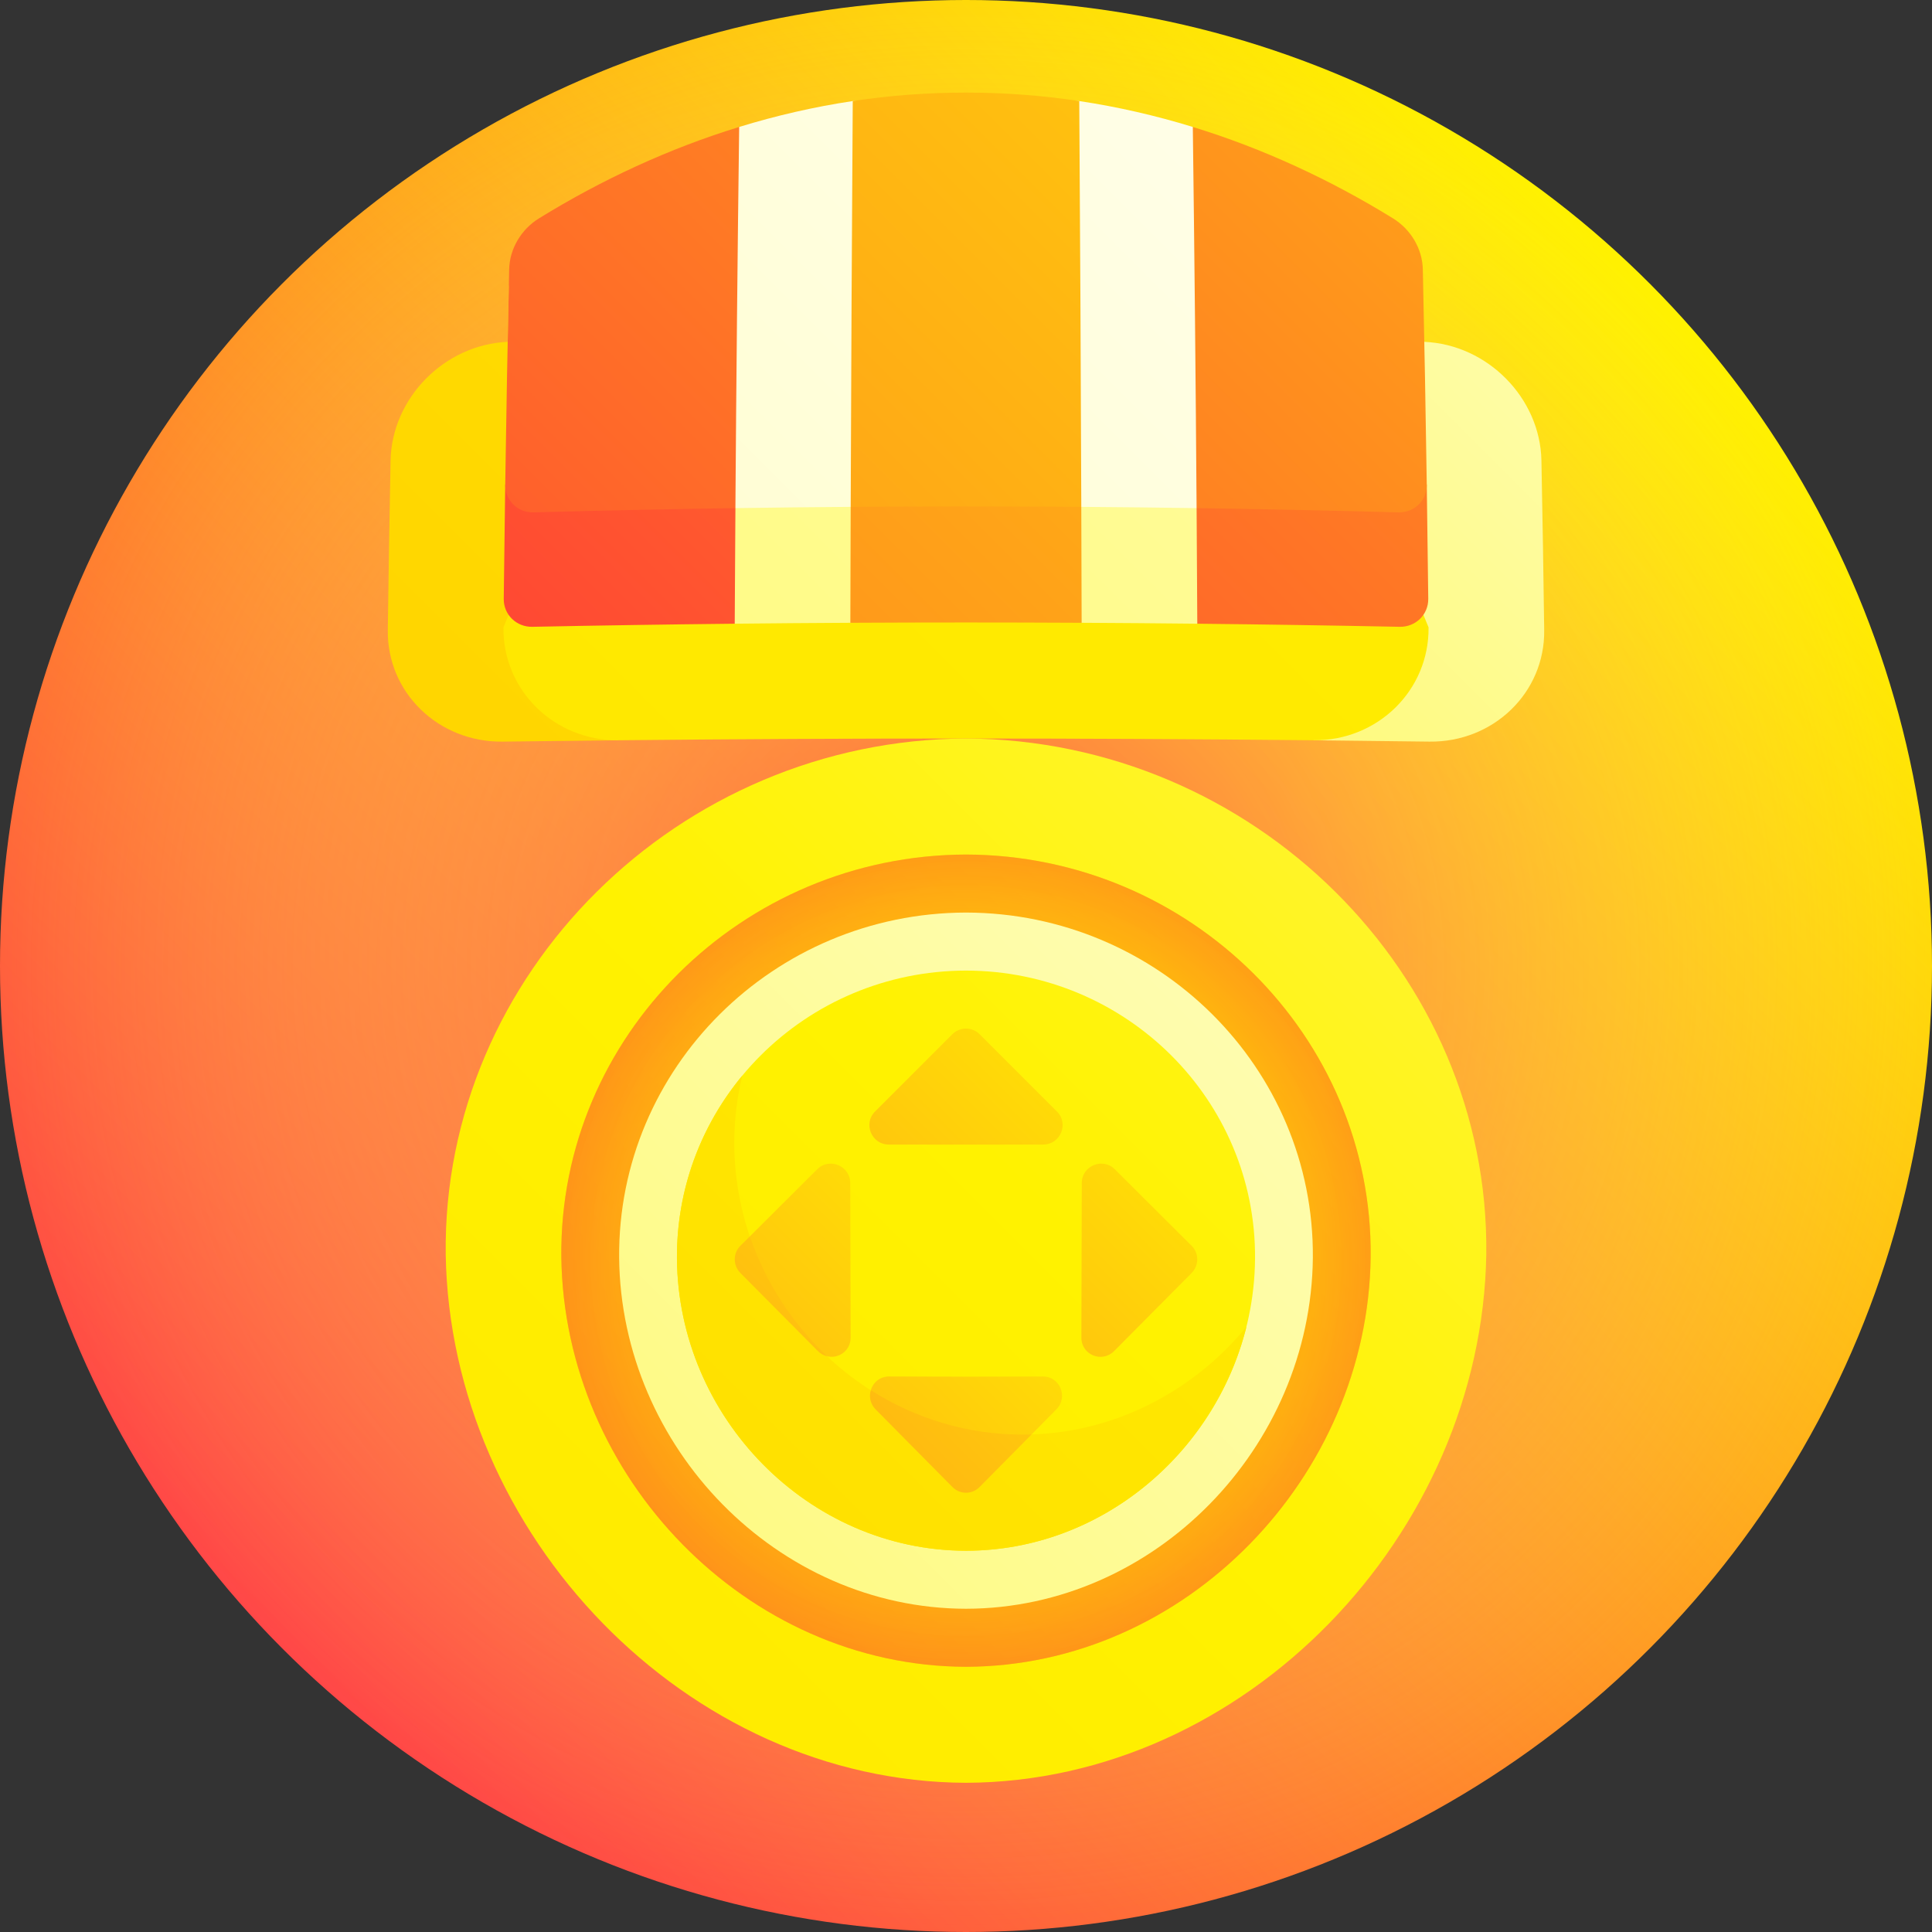 <svg id="Capa_1" enable-background="new 0 0 512 512" height="512" viewBox="0 0 512 512" width="512" xmlns="http://www.w3.org/2000/svg" xmlns:xlink="http://www.w3.org/1999/xlink"><rect x="0" y="0" width="512" height="512" fill="#333333" stroke="none"/><linearGradient id="SVGID_1_" gradientUnits="userSpaceOnUse" x1="74.98" x2="437.019" y1="437.019" y2="74.98"><stop offset="0" stop-color="#ff4747"/><stop offset="1" stop-color="#fff200"/></linearGradient><radialGradient id="SVGID_2_" cx="256" cy="256" gradientUnits="userSpaceOnUse" r="256"><stop offset="0" stop-color="#ff4747" stop-opacity=".8"/><stop offset="1" stop-color="#fffa78" stop-opacity="0"/></radialGradient><linearGradient id="lg1"><stop offset="0" stop-color="#ffcb00"/><stop offset=".5" stop-color="#fff200"/><stop offset=".605" stop-color="#fff52f"/><stop offset=".879" stop-color="#fefca6"/><stop offset="1" stop-color="#feffd6"/></linearGradient><linearGradient id="SVGID_3_" gradientUnits="userSpaceOnUse" x1="-34.214" x2="1009.466" xlink:href="#lg1" y1="320.855" y2="-722.825"/><linearGradient id="SVGID_4_" gradientUnits="userSpaceOnUse" x1="-17.419" x2="272.655" xlink:href="#lg1" y1="236.957" y2="-53.117"/><linearGradient id="SVGID_5_" gradientUnits="userSpaceOnUse" x1="-327.058" x2="520.035" xlink:href="#lg1" y1="855.346" y2="8.253"/><linearGradient id="SVGID_6_" gradientUnits="userSpaceOnUse" x1="-1131.082" x2="2377.033" xlink:href="#lg1" y1="1536.942" y2="-1971.173"/><linearGradient id="SVGID_7_" gradientUnits="userSpaceOnUse" x1="-294.12" x2="807.596" xlink:href="#lg1" y1="882.585" y2="-219.131"/><linearGradient id="lg2"><stop offset="0" stop-color="#ff3838"/><stop offset="1" stop-color="#fff200"/></linearGradient><linearGradient id="SVGID_8_" gradientUnits="userSpaceOnUse" x1="-348.127" x2="450.719" xlink:href="#lg2" y1="937.233" y2="138.386"/><radialGradient id="SVGID_9_" cx="256" cy="334.087" gradientUnits="userSpaceOnUse" r="142.43"><stop offset="0" stop-color="#ffcb00" stop-opacity="0"/><stop offset=".191" stop-color="#ffc801" stop-opacity=".153"/><stop offset=".356" stop-color="#ffbd05" stop-opacity=".285"/><stop offset=".51" stop-color="#ffab0c" stop-opacity=".408"/><stop offset=".658" stop-color="#ff9216" stop-opacity=".526"/><stop offset=".801" stop-color="#ff7222" stop-opacity=".641"/><stop offset=".94" stop-color="#ff4c31" stop-opacity=".752"/><stop offset="1" stop-color="#ff3838" stop-opacity=".8"/></radialGradient><linearGradient id="SVGID_10_" gradientUnits="userSpaceOnUse" x1="-956.281" x2="466.055" xlink:href="#lg1" y1="1545.646" y2="123.311"/><linearGradient id="SVGID_11_" gradientUnits="userSpaceOnUse" x1="-320.547" x2="865.851" xlink:href="#lg1" y1="910.133" y2="-276.265"/><linearGradient id="SVGID_12_" gradientUnits="userSpaceOnUse" x1="141.952" x2="634.249" xlink:href="#lg2" y1="259.366" y2="-232.93"/><linearGradient id="SVGID_13_" gradientUnits="userSpaceOnUse" x1="73.268" x2="562.817" xlink:href="#lg2" y1="281.599" y2="-207.951"/><linearGradient id="SVGID_14_" gradientUnits="userSpaceOnUse" x1="-51.437" x2="849.971" xlink:href="#lg1" y1="641.252" y2="-260.157"/><linearGradient id="lg3"><stop offset="0" stop-color="#fffa78"/><stop offset="1" stop-color="#fff"/></linearGradient><linearGradient id="SVGID_15_" gradientUnits="userSpaceOnUse" x1="116.5" x2="972.975" xlink:href="#lg3" y1="289.565" y2="-566.91"/><linearGradient id="SVGID_16_" gradientUnits="userSpaceOnUse" x1="-386.529" x2="465.622" xlink:href="#lg3" y1="727.181" y2="-124.97"/><linearGradient id="SVGID_17_" gradientUnits="userSpaceOnUse" x1="-101.781" x2="534.546" xlink:href="#lg2" y1="506.819" y2="-129.508"/><linearGradient id="SVGID_18_" gradientUnits="userSpaceOnUse" x1="-167.964" x2="466.73" xlink:href="#lg2" y1="504.786" y2="-129.908"/><linearGradient id="SVGID_19_" gradientUnits="userSpaceOnUse" x1="20.403" x2="306.472" xlink:href="#lg2" y1="533.787" y2="247.719"/><linearGradient id="SVGID_20_" gradientTransform="matrix(0 -1 1 0 -6 558)" gradientUnits="userSpaceOnUse" x1="-.041" x2="287.263" xlink:href="#lg2" y1=".473" y2="287.777"/><linearGradient id="SVGID_21_" gradientTransform="matrix(0 -1 1 0 -6 558)" gradientUnits="userSpaceOnUse" x1="-10.634" x2="274.327" xlink:href="#lg2" y1="-8.423" y2="276.538"/><linearGradient id="SVGID_22_" gradientUnits="userSpaceOnUse" x1="40.64" x2="325.842" xlink:href="#lg2" y1="585.788" y2="300.586"/><linearGradient id="SVGID_23_" gradientTransform="matrix(-1 0 0 -1 552 564)" gradientUnits="userSpaceOnUse" x1="530.239" x2="245.788" xlink:href="#lg2" y1="-40.145" y2="244.306"/><linearGradient id="SVGID_24_" gradientTransform="matrix(0 1 -1 0 558 6)" gradientUnits="userSpaceOnUse" x1="564.569" x2="277.253" xlink:href="#lg2" y1="502.885" y2="215.569"/><g><circle cx="256" cy="256" fill="url(#SVGID_1_)" r="256"/><circle cx="256" cy="256" fill="url(#SVGID_2_)" r="256"/><path d="m134.539 90.592c-16.754.718-30.69 14.873-31.032 31.408-.298 15-.543 30-.735 45-.219 16.538 13.431 29.734 30.395 29.536 10.236-.137 20.472-.258 30.708-.36-10.066-35.457-19.903-70.687-29.336-105.584z" fill="url(#SVGID_3_)"/><path d="m134.848 75.457c-.108 5.045-.211 10.09-.309 15.135 1.265-.052 2.53-.104 3.796-.154-1.17-5-2.333-9.994-3.487-14.981z" fill="url(#SVGID_4_)"/><path d="m377.461 90.592c-9.433 34.898-19.27 70.128-29.336 105.584 10.236.103 20.472.223 30.708.36 16.963.199 30.614-12.998 30.395-29.536-.192-15-.437-30-.735-45-.342-16.534-14.279-30.691-31.032-31.408z" fill="url(#SVGID_5_)"/><path d="m378.583 166.266c-10.471-25.442-20.996-51.057-31.487-76.771-60.731-1.878-121.461-1.878-182.191 0-10.491 25.713-21.016 51.328-31.487 76.771-.177 16.693 13.494 30.056 30.458 29.91 61.417-.618 122.833-.618 184.25 0 16.963.148 30.633-13.216 30.457-29.91z" fill="url(#SVGID_6_)"/><path d="m393.882 332.397c-1.192 74.238-63.792 139.781-137.882 140.065-74.09-.285-136.69-65.828-137.882-140.066-.898-74.298 61.702-136.342 137.882-136.684 76.18.343 138.78 62.385 137.882 136.685z" fill="url(#SVGID_7_)"/><path d="m363.242 333.065c-.702 58.409-49.124 108.518-107.242 108.647-58.118-.13-106.54-50.238-107.242-108.648-.562-58.444 47.859-106.437 107.242-106.602 59.383.165 107.805 48.159 107.242 106.603z" fill="url(#SVGID_8_)"/><path d="m363.242 333.065c-.702 58.409-49.124 108.518-107.242 108.647-58.118-.13-106.54-50.238-107.242-108.648-.562-58.444 47.859-106.437 107.242-106.602 59.383.165 107.805 48.159 107.242 106.603z" fill="url(#SVGID_9_)"/><path d="m347.921 333.336c-.508 50.298-41.92 92.92-91.921 93.001-50.001-.081-91.413-42.703-91.921-93.001-.421-50.323 40.991-91.393 91.921-91.499 50.931.106 92.342 41.175 91.921 91.499z" fill="url(#SVGID_10_)"/><path d="m332.601 333.566c-.348 42.079-34.792 77.353-76.601 77.397-41.809-.045-76.253-35.318-76.601-77.397-.297-42.097 34.147-76.292 76.601-76.353 42.454.061 76.898 34.256 76.601 76.353z" fill="url(#SVGID_11_)"/><path d="m133.89 128.429c-.15 10.09-.28 20.18-.392 30.27-.047 4.178 3.349 7.494 7.581 7.41 17.877-.357 35.753-.63 53.63-.82 20.453-4.635 40.885-9.195 61.291-13.629 20.406 4.434 40.839 8.995 61.291 13.629 17.877.19 35.753.464 53.63.82 4.232.084 7.628-3.232 7.581-7.41-.112-10.09-.243-20.18-.392-30.27-81.407-2.539-162.813-2.539-244.22 0z" fill="url(#SVGID_12_)"/><path d="m369.149 57.859c-16.621-10.243-34.402-18.493-53.04-24.214-40.072-1.122-80.145-1.122-120.217 0-18.638 5.722-36.42 13.971-53.04 24.214-4.761 2.937-7.795 8.088-7.915 13.523-.416 19.016-.765 38.031-1.046 57.047-.063 4.178 3.311 7.465 7.53 7.352 76.387-2.091 152.773-2.091 229.16 0 4.219.114 7.593-3.174 7.53-7.352-.282-19.016-.631-38.031-1.046-57.047-.121-5.434-3.155-10.586-7.916-13.523z" fill="url(#SVGID_13_)"/><path d="m271.245 380.18c-42.015.149-76.458-34.861-76.655-77.057-.02-6.229.727-12.269 2.122-18.061-10.93 13.195-17.435 30.048-17.313 48.503.348 42.079 34.792 77.353 76.601 77.397 35.682-.007 65.893-25.742 74.311-59.331-14.165 17.214-35.392 28.454-59.066 28.549z" fill="url(#SVGID_14_)"/><path d="m194.709 165.288c10.215-.109 20.43-.19 30.646-.244 10.226-4.484 20.442-8.951 30.646-13.385 10.203 4.434 20.419 8.9 30.646 13.385 10.215.054 20.43.136 30.646.244-.051-10.21-.112-20.42-.182-30.63-20.44-10.507-40.819-20.946-61.109-31.196-20.29 10.25-40.67 20.689-61.109 31.196-.072 10.211-.133 20.42-.184 30.63z" fill="url(#SVGID_15_)"/><path d="m286.013 26.78c-20.009-.289-40.018-.289-60.027 0-10.246 1.538-20.29 3.853-30.095 6.864-.436 33.671-.77 67.343-1.001 101.014 40.74-.595 81.479-.595 122.219 0-.231-33.671-.565-67.343-1.001-101.014-9.805-3.011-19.848-5.325-30.095-6.864z" fill="url(#SVGID_16_)"/><path d="m225.354 165.044c20.43-.109 40.861-.109 61.291 0-.026-10.24-.056-20.48-.091-30.72-10.58-10.317-21.128-20.615-31.63-30.861-9.788 10.254-19.619 20.55-29.479 30.861-.035 10.24-.065 20.48-.091 30.72z" fill="url(#SVGID_17_)"/><path d="m256 24.537c-10.171 0-20.185.768-30.013 2.243-.238 35.848-.419 71.696-.541 107.544 20.37-.149 40.74-.149 61.109 0-.123-35.848-.303-71.696-.541-107.544-9.829-1.475-19.843-2.243-30.014-2.243z" fill="url(#SVGID_18_)"/><path d="m252.377 274.088c-6.832 6.834-13.66 13.662-20.481 20.477-3.222 3.218-.93 8.743 3.629 8.753 13.65.031 27.299.031 40.949 0 4.559-.01 6.851-5.534 3.629-8.753-6.82-6.815-13.649-13.644-20.481-20.477-2-2-5.244-2-7.245 0z" fill="url(#SVGID_19_)"/><path d="m198.717 327.654c-.84.836-1.68 1.671-2.52 2.505-1.985 1.974-1.968 5.204.036 7.221 6.844 6.885 13.68 13.774 20.504 20.659.743.752 1.607 1.194 2.495 1.401-6.824-10.6-13.666-21.2-20.515-31.786z" fill="url(#SVGID_20_)"/><path d="m225.423 354.489c-.043-13.657-.078-27.313-.105-40.969-.008-4.561-5.524-6.865-8.74-3.659-5.963 5.949-11.918 11.882-17.862 17.794 4.168 12.222 11.3 23.117 20.515 31.787 2.963.683 6.203-1.443 6.192-4.953z" fill="url(#SVGID_21_)"/><path d="m230.771 368.414c-.5 1.676-.177 3.618 1.284 5.093 6.803 6.873 13.59 13.736 20.358 20.578 1.982 2.004 5.191 2.004 7.173 0 4.589-4.639 9.188-9.289 13.794-13.944-14.182-3.827-28.386-7.744-42.609-11.727z" fill="url(#SVGID_22_)"/><path d="m276.37 364.782c-13.58.067-27.16.067-40.739 0-2.473-.01-4.26 1.62-4.859 3.632 11.763 7.486 25.616 11.832 40.474 11.766.714-.003 1.426-.015 2.135-.04 2.186-2.21 4.375-4.421 6.564-6.634 3.214-3.247.962-8.745-3.575-8.724z" fill="url(#SVGID_23_)"/><path d="m315.803 330.159c-6.78-6.74-13.575-13.51-20.381-20.299-3.215-3.209-8.732-.902-8.74 3.659-.027 13.656-.062 27.313-.105 40.969-.013 4.564 5.463 6.802 8.686 3.551 6.824-6.885 13.66-13.774 20.504-20.659 2.004-2.016 2.021-5.246.036-7.221z" fill="url(#SVGID_24_)"/></g></svg>